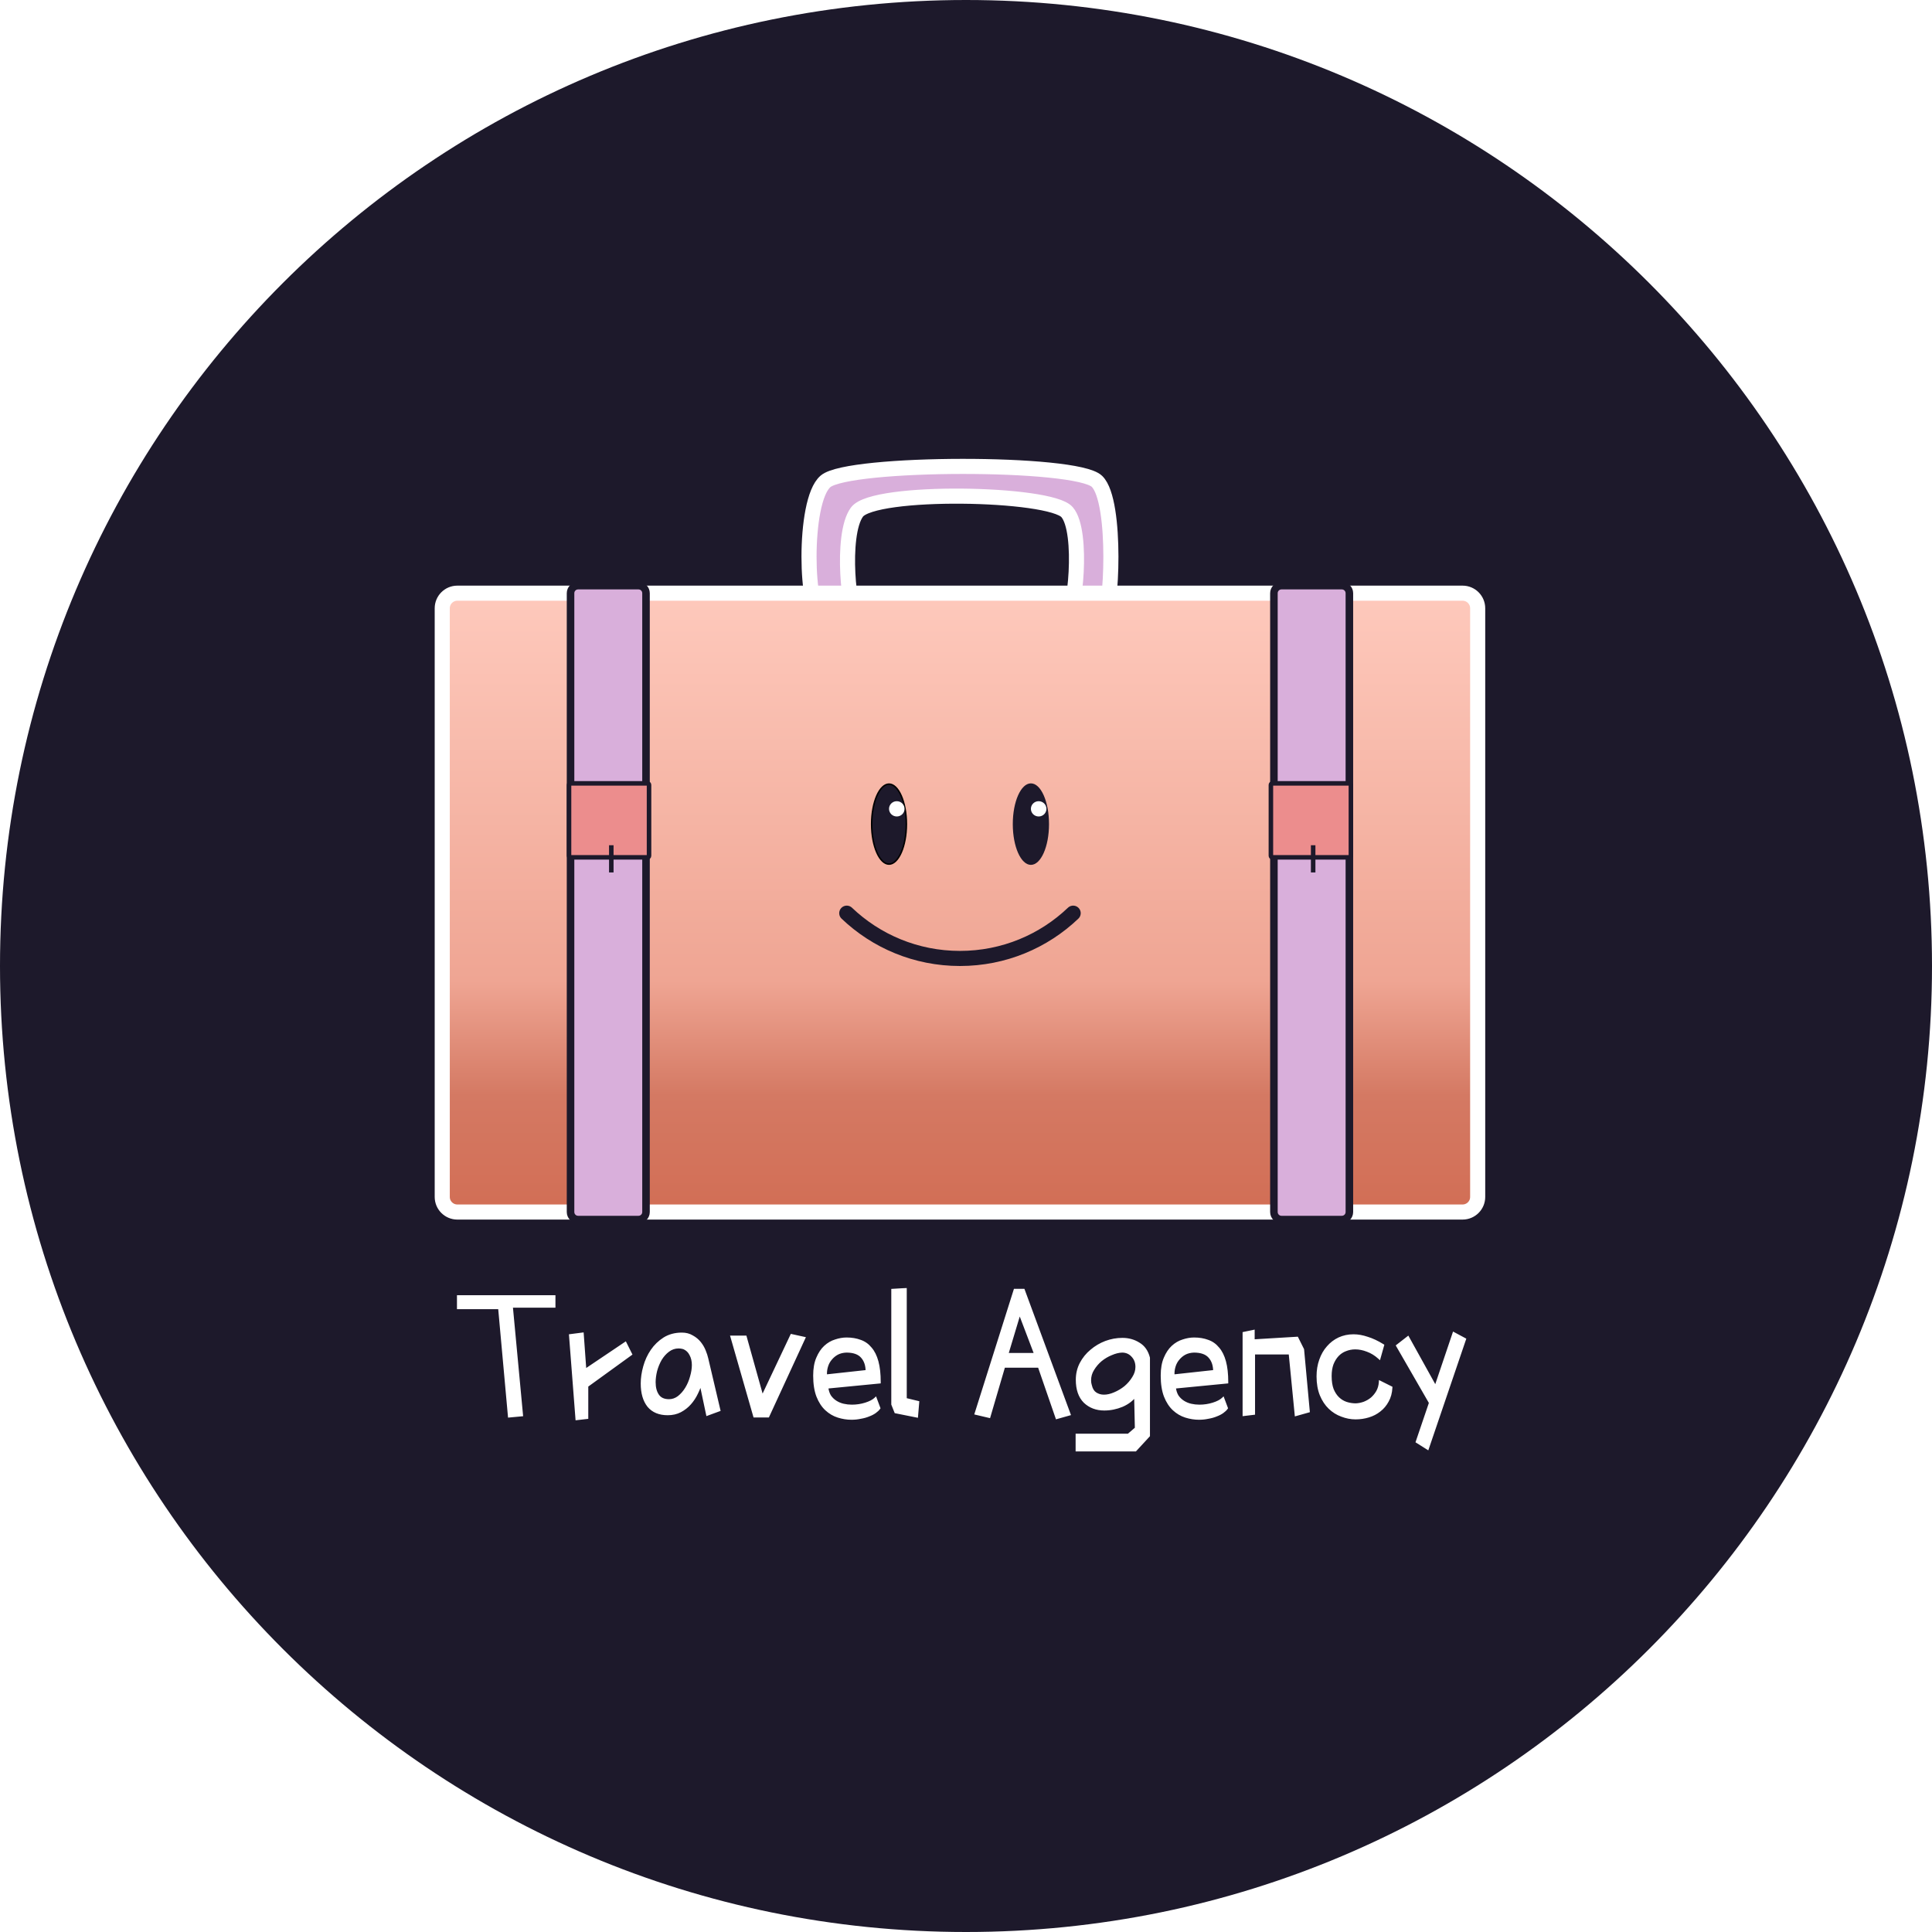 <svg width="1280" height="1280" viewBox="0 0 1280 1280" fill="none" xmlns="http://www.w3.org/2000/svg">
<path d="M1280 640C1280 993.462 993.462 1280 640 1280C286.538 1280 0 993.462 0 640C0 286.538 286.538 0 640 0C993.462 0 1280 286.538 1280 640Z" fill="#1D192B"/>
<g filter="url(#filter0_d_2441_237)">
<mask id="path-2-outside-1_2441_237" maskUnits="userSpaceOnUse" x="306" y="849" width="670" height="109" fill="black">
<rect fill="white" x="306" y="849" width="670" height="109"/>
<path d="M335 862.375H307.75V855.125H371V861.375H342.75L349.5 933.375L341.5 934.125L335 862.375ZM386.25 935.875L382 880.875L389.75 879.875L391.5 904.125L418.25 886.125L421.75 893.125L392.75 914.125V935.125L386.25 935.875ZM472.25 896.125L480.25 930.125L472.75 932.875L468.25 911.625C467.667 913.958 466.75 916.375 465.5 918.875C464.333 921.375 462.833 923.667 461 925.75C459.25 927.75 457.125 929.417 454.625 930.75C452.208 932 449.458 932.625 446.375 932.625C440.875 932.625 436.667 930.875 433.75 927.375C430.917 923.792 429.5 918.875 429.5 912.625C429.5 909.042 430.042 905.333 431.125 901.5C432.208 897.583 433.833 894.042 436 890.875C438.167 887.708 440.875 885.083 444.125 883C447.458 880.917 451.333 879.875 455.75 879.875C458.333 879.875 460.583 880.458 462.5 881.625C464.5 882.708 466.167 884.083 467.5 885.75C468.833 887.417 469.875 889.208 470.625 891.125C471.375 892.958 471.917 894.625 472.25 896.125ZM457 888.875C456.417 888.708 455.833 888.583 455.25 888.5C454.75 888.417 454.208 888.375 453.625 888.375C451.042 888.375 448.708 889.167 446.625 890.75C444.625 892.25 442.917 894.167 441.5 896.5C440.167 898.833 439.125 901.375 438.375 904.125C437.708 906.875 437.375 909.417 437.375 911.75C437.375 915.417 438.167 918.375 439.75 920.625C441.333 922.875 443.833 924 447.25 924C449.583 924 451.75 923.25 453.75 921.75C455.75 920.167 457.458 918.208 458.875 915.875C460.292 913.542 461.375 911 462.125 908.25C462.958 905.417 463.375 902.792 463.375 900.375C463.375 897.708 462.833 895.375 461.75 893.375C460.75 891.292 459.167 889.792 457 888.875ZM504 934.125L489 881.875H497.75L509 922.125L528.5 880.875L536.5 882.625L512.75 934.125H504ZM543.75 907.375C543.75 902.792 544.417 898.958 545.75 895.875C547.083 892.708 548.75 890.208 550.75 888.375C552.833 886.458 555.125 885.125 557.625 884.375C560.125 883.542 562.542 883.125 564.875 883.125C568.208 883.125 571.208 883.625 573.875 884.625C576.542 885.542 578.792 887.125 580.625 889.375C582.542 891.542 584 894.458 585 898.125C586 901.792 586.5 906.292 586.5 911.625L551.75 915C552 917.333 552.625 919.333 553.625 921C554.708 922.583 556.042 923.875 557.625 924.875C559.208 925.875 560.917 926.583 562.75 927C564.583 927.417 566.458 927.625 568.375 927.625C571.542 927.625 574.583 927.167 577.5 926.25C580.417 925.333 582.583 924.208 584 922.875L586.25 928.875C585.667 929.708 584.792 930.542 583.625 931.375C582.458 932.208 581.083 932.917 579.5 933.5C577.917 934.167 576.125 934.667 574.125 935C572.208 935.417 570.208 935.625 568.125 935.625C565.208 935.625 562.292 935.167 559.375 934.25C556.458 933.333 553.833 931.792 551.5 929.625C549.167 927.458 547.292 924.583 545.875 921C544.458 917.333 543.75 912.792 543.75 907.375ZM551 907.625L578.5 904.625C578.5 900.542 577.417 897.292 575.25 894.875C573.083 892.375 569.583 891.125 564.75 891.125C562.417 891.208 560.375 891.708 558.625 892.625C556.958 893.542 555.542 894.708 554.375 896.125C553.208 897.458 552.333 899 551.75 900.75C551.167 902.5 550.875 904.292 550.875 906.125C550.875 906.792 550.917 907.292 551 907.625ZM595.5 926.375V850.875L603.75 850.375V923.125L612 925.125L611.25 934.125L597.5 931.375L595.5 926.375ZM671 893.375H690.25L679.5 865.125L671 893.375ZM659.25 934.375L650.75 932.375L676.5 850.875H682L712.25 932.875L704.25 935.125L692.5 901.125H669L659.25 934.375ZM726.375 913.875C726.958 916.458 728.083 918.292 729.75 919.375C731.417 920.458 733.292 921 735.375 921C737.625 921 740 920.458 742.5 919.375C745.083 918.292 747.458 916.875 749.625 915.125C751.792 913.292 753.583 911.208 755 908.875C756.5 906.542 757.25 904.125 757.25 901.625C757.25 898.625 756.292 896.125 754.375 894.125C752.542 892.125 750.208 891.125 747.375 891.125C745.125 891.208 742.75 891.792 740.25 892.875C737.75 893.875 735.417 895.25 733.25 897C731.167 898.75 729.417 900.792 728 903.125C726.583 905.375 725.875 907.833 725.875 910.5C725.875 911.75 726.042 912.875 726.375 913.875ZM756.125 956.625H717.625V946.875H751.625L756.875 942.375L756.375 920.125C754.208 923.125 751.208 925.458 747.375 927.125C743.542 928.708 739.625 929.5 735.625 929.5C730.458 929.5 726.167 927.875 722.75 924.625C719.417 921.292 717.75 916.458 717.75 910.125C717.75 906.292 718.583 902.75 720.25 899.5C722 896.167 724.292 893.333 727.125 891C729.958 888.583 733.125 886.708 736.625 885.375C740.208 884.042 743.875 883.375 747.625 883.375C751.625 883.375 755.208 884.375 758.375 886.375C761.625 888.292 763.792 891.375 764.875 895.625V947.125L756.125 956.625ZM774 907.375C774 902.792 774.667 898.958 776 895.875C777.333 892.708 779 890.208 781 888.375C783.083 886.458 785.375 885.125 787.875 884.375C790.375 883.542 792.792 883.125 795.125 883.125C798.458 883.125 801.458 883.625 804.125 884.625C806.792 885.542 809.042 887.125 810.875 889.375C812.792 891.542 814.25 894.458 815.25 898.125C816.25 901.792 816.75 906.292 816.75 911.625L782 915C782.25 917.333 782.875 919.333 783.875 921C784.958 922.583 786.292 923.875 787.875 924.875C789.458 925.875 791.167 926.583 793 927C794.833 927.417 796.708 927.625 798.625 927.625C801.792 927.625 804.833 927.167 807.75 926.25C810.667 925.333 812.833 924.208 814.25 922.875L816.5 928.875C815.917 929.708 815.042 930.542 813.875 931.375C812.708 932.208 811.333 932.917 809.75 933.5C808.167 934.167 806.375 934.667 804.375 935C802.458 935.417 800.458 935.625 798.375 935.625C795.458 935.625 792.542 935.167 789.625 934.25C786.708 933.333 784.083 931.792 781.75 929.625C779.417 927.458 777.542 924.583 776.125 921C774.708 917.333 774 912.792 774 907.375ZM781.25 907.625L808.75 904.625C808.75 900.542 807.667 897.292 805.5 894.875C803.333 892.375 799.833 891.125 795 891.125C792.667 891.208 790.625 891.708 788.875 892.625C787.208 893.542 785.792 894.708 784.625 896.125C783.458 897.458 782.583 899 782 900.75C781.417 902.5 781.125 904.292 781.125 906.125C781.125 906.792 781.167 907.292 781.25 907.625ZM858.75 892.375H834.5V932.375L828.25 933.125V879.375L834.25 878.125V884.375L863.25 882.625L867 890.125L870.75 930.875L862.75 933.125L858.75 892.375ZM920 887.375L917.75 895.375C915.333 893.208 912.75 891.625 910 890.625C907.25 889.542 904.542 889 901.875 889C899.625 889 897.458 889.417 895.375 890.25C893.375 891 891.625 892.167 890.125 893.75C888.625 895.333 887.417 897.292 886.5 899.625C885.667 901.958 885.25 904.625 885.25 907.625C885.25 911.208 885.708 914.208 886.625 916.625C887.625 919.042 888.917 921 890.5 922.5C892.083 924 893.875 925.083 895.875 925.75C897.958 926.417 900.083 926.75 902.25 926.75C904.167 926.667 906.042 926.292 907.875 925.625C909.792 924.875 911.5 923.875 913 922.625C914.5 921.292 915.75 919.75 916.75 918C917.75 916.167 918.333 914.125 918.5 911.875L925.5 915.375C925.333 918.708 924.542 921.625 923.125 924.125C921.792 926.625 920.042 928.708 917.875 930.375C915.792 932.042 913.375 933.292 910.625 934.125C907.875 934.958 905.042 935.375 902.125 935.375C899.042 935.375 896 934.792 893 933.625C890 932.542 887.333 930.875 885 928.625C882.667 926.375 880.792 923.542 879.375 920.125C877.958 916.625 877.25 912.542 877.25 907.875C877.25 903.958 877.833 900.375 879 897.125C880.167 893.792 881.792 890.958 883.875 888.625C885.958 886.208 888.417 884.333 891.25 883C894.167 881.667 897.333 881 900.75 881C903.667 881 906.708 881.542 909.875 882.625C913.125 883.625 916.5 885.208 920 887.375ZM951.75 925.375L930 887.625L936.75 882.375L955.125 915.5L967.25 879.625L974.25 883.375L949.75 955.375L943 951.125L951.75 925.375Z"/>
</mask>
<path d="M335 862.375H307.75V855.125H371V861.375H342.75L349.5 933.375L341.5 934.125L335 862.375ZM386.25 935.875L382 880.875L389.75 879.875L391.5 904.125L418.25 886.125L421.75 893.125L392.75 914.125V935.125L386.25 935.875ZM472.25 896.125L480.25 930.125L472.75 932.875L468.25 911.625C467.667 913.958 466.75 916.375 465.5 918.875C464.333 921.375 462.833 923.667 461 925.75C459.25 927.75 457.125 929.417 454.625 930.75C452.208 932 449.458 932.625 446.375 932.625C440.875 932.625 436.667 930.875 433.75 927.375C430.917 923.792 429.5 918.875 429.5 912.625C429.5 909.042 430.042 905.333 431.125 901.5C432.208 897.583 433.833 894.042 436 890.875C438.167 887.708 440.875 885.083 444.125 883C447.458 880.917 451.333 879.875 455.75 879.875C458.333 879.875 460.583 880.458 462.5 881.625C464.5 882.708 466.167 884.083 467.5 885.75C468.833 887.417 469.875 889.208 470.625 891.125C471.375 892.958 471.917 894.625 472.25 896.125ZM457 888.875C456.417 888.708 455.833 888.583 455.25 888.5C454.75 888.417 454.208 888.375 453.625 888.375C451.042 888.375 448.708 889.167 446.625 890.75C444.625 892.25 442.917 894.167 441.5 896.5C440.167 898.833 439.125 901.375 438.375 904.125C437.708 906.875 437.375 909.417 437.375 911.75C437.375 915.417 438.167 918.375 439.75 920.625C441.333 922.875 443.833 924 447.25 924C449.583 924 451.75 923.25 453.75 921.75C455.75 920.167 457.458 918.208 458.875 915.875C460.292 913.542 461.375 911 462.125 908.25C462.958 905.417 463.375 902.792 463.375 900.375C463.375 897.708 462.833 895.375 461.75 893.375C460.75 891.292 459.167 889.792 457 888.875ZM504 934.125L489 881.875H497.75L509 922.125L528.5 880.875L536.5 882.625L512.75 934.125H504ZM543.75 907.375C543.75 902.792 544.417 898.958 545.75 895.875C547.083 892.708 548.75 890.208 550.75 888.375C552.833 886.458 555.125 885.125 557.625 884.375C560.125 883.542 562.542 883.125 564.875 883.125C568.208 883.125 571.208 883.625 573.875 884.625C576.542 885.542 578.792 887.125 580.625 889.375C582.542 891.542 584 894.458 585 898.125C586 901.792 586.5 906.292 586.5 911.625L551.75 915C552 917.333 552.625 919.333 553.625 921C554.708 922.583 556.042 923.875 557.625 924.875C559.208 925.875 560.917 926.583 562.75 927C564.583 927.417 566.458 927.625 568.375 927.625C571.542 927.625 574.583 927.167 577.5 926.25C580.417 925.333 582.583 924.208 584 922.875L586.25 928.875C585.667 929.708 584.792 930.542 583.625 931.375C582.458 932.208 581.083 932.917 579.5 933.5C577.917 934.167 576.125 934.667 574.125 935C572.208 935.417 570.208 935.625 568.125 935.625C565.208 935.625 562.292 935.167 559.375 934.25C556.458 933.333 553.833 931.792 551.5 929.625C549.167 927.458 547.292 924.583 545.875 921C544.458 917.333 543.75 912.792 543.75 907.375ZM551 907.625L578.5 904.625C578.5 900.542 577.417 897.292 575.25 894.875C573.083 892.375 569.583 891.125 564.75 891.125C562.417 891.208 560.375 891.708 558.625 892.625C556.958 893.542 555.542 894.708 554.375 896.125C553.208 897.458 552.333 899 551.75 900.75C551.167 902.5 550.875 904.292 550.875 906.125C550.875 906.792 550.917 907.292 551 907.625ZM595.5 926.375V850.875L603.75 850.375V923.125L612 925.125L611.25 934.125L597.5 931.375L595.5 926.375ZM671 893.375H690.25L679.5 865.125L671 893.375ZM659.25 934.375L650.75 932.375L676.5 850.875H682L712.25 932.875L704.25 935.125L692.5 901.125H669L659.25 934.375ZM726.375 913.875C726.958 916.458 728.083 918.292 729.75 919.375C731.417 920.458 733.292 921 735.375 921C737.625 921 740 920.458 742.5 919.375C745.083 918.292 747.458 916.875 749.625 915.125C751.792 913.292 753.583 911.208 755 908.875C756.5 906.542 757.25 904.125 757.25 901.625C757.25 898.625 756.292 896.125 754.375 894.125C752.542 892.125 750.208 891.125 747.375 891.125C745.125 891.208 742.75 891.792 740.25 892.875C737.75 893.875 735.417 895.25 733.25 897C731.167 898.75 729.417 900.792 728 903.125C726.583 905.375 725.875 907.833 725.875 910.5C725.875 911.75 726.042 912.875 726.375 913.875ZM756.125 956.625H717.625V946.875H751.625L756.875 942.375L756.375 920.125C754.208 923.125 751.208 925.458 747.375 927.125C743.542 928.708 739.625 929.5 735.625 929.5C730.458 929.5 726.167 927.875 722.75 924.625C719.417 921.292 717.75 916.458 717.75 910.125C717.75 906.292 718.583 902.75 720.25 899.5C722 896.167 724.292 893.333 727.125 891C729.958 888.583 733.125 886.708 736.625 885.375C740.208 884.042 743.875 883.375 747.625 883.375C751.625 883.375 755.208 884.375 758.375 886.375C761.625 888.292 763.792 891.375 764.875 895.625V947.125L756.125 956.625ZM774 907.375C774 902.792 774.667 898.958 776 895.875C777.333 892.708 779 890.208 781 888.375C783.083 886.458 785.375 885.125 787.875 884.375C790.375 883.542 792.792 883.125 795.125 883.125C798.458 883.125 801.458 883.625 804.125 884.625C806.792 885.542 809.042 887.125 810.875 889.375C812.792 891.542 814.25 894.458 815.25 898.125C816.25 901.792 816.75 906.292 816.75 911.625L782 915C782.25 917.333 782.875 919.333 783.875 921C784.958 922.583 786.292 923.875 787.875 924.875C789.458 925.875 791.167 926.583 793 927C794.833 927.417 796.708 927.625 798.625 927.625C801.792 927.625 804.833 927.167 807.75 926.25C810.667 925.333 812.833 924.208 814.25 922.875L816.5 928.875C815.917 929.708 815.042 930.542 813.875 931.375C812.708 932.208 811.333 932.917 809.75 933.5C808.167 934.167 806.375 934.667 804.375 935C802.458 935.417 800.458 935.625 798.375 935.625C795.458 935.625 792.542 935.167 789.625 934.25C786.708 933.333 784.083 931.792 781.75 929.625C779.417 927.458 777.542 924.583 776.125 921C774.708 917.333 774 912.792 774 907.375ZM781.25 907.625L808.75 904.625C808.75 900.542 807.667 897.292 805.5 894.875C803.333 892.375 799.833 891.125 795 891.125C792.667 891.208 790.625 891.708 788.875 892.625C787.208 893.542 785.792 894.708 784.625 896.125C783.458 897.458 782.583 899 782 900.75C781.417 902.5 781.125 904.292 781.125 906.125C781.125 906.792 781.167 907.292 781.25 907.625ZM858.75 892.375H834.5V932.375L828.25 933.125V879.375L834.25 878.125V884.375L863.25 882.625L867 890.125L870.75 930.875L862.75 933.125L858.75 892.375ZM920 887.375L917.75 895.375C915.333 893.208 912.75 891.625 910 890.625C907.25 889.542 904.542 889 901.875 889C899.625 889 897.458 889.417 895.375 890.25C893.375 891 891.625 892.167 890.125 893.75C888.625 895.333 887.417 897.292 886.5 899.625C885.667 901.958 885.25 904.625 885.25 907.625C885.25 911.208 885.708 914.208 886.625 916.625C887.625 919.042 888.917 921 890.5 922.5C892.083 924 893.875 925.083 895.875 925.75C897.958 926.417 900.083 926.75 902.25 926.75C904.167 926.667 906.042 926.292 907.875 925.625C909.792 924.875 911.5 923.875 913 922.625C914.5 921.292 915.75 919.75 916.75 918C917.75 916.167 918.333 914.125 918.5 911.875L925.5 915.375C925.333 918.708 924.542 921.625 923.125 924.125C921.792 926.625 920.042 928.708 917.875 930.375C915.792 932.042 913.375 933.292 910.625 934.125C907.875 934.958 905.042 935.375 902.125 935.375C899.042 935.375 896 934.792 893 933.625C890 932.542 887.333 930.875 885 928.625C882.667 926.375 880.792 923.542 879.375 920.125C877.958 916.625 877.25 912.542 877.25 907.875C877.25 903.958 877.833 900.375 879 897.125C880.167 893.792 881.792 890.958 883.875 888.625C885.958 886.208 888.417 884.333 891.25 883C894.167 881.667 897.333 881 900.75 881C903.667 881 906.708 881.542 909.875 882.625C913.125 883.625 916.5 885.208 920 887.375ZM951.75 925.375L930 887.625L936.75 882.375L955.125 915.5L967.25 879.625L974.25 883.375L949.75 955.375L943 951.125L951.75 925.375Z" fill="white"/>
<path d="M335 862.375L335.996 862.285L335.914 861.375H335V862.375ZM307.75 862.375H306.75V863.375H307.75V862.375ZM307.75 855.125V854.125H306.75V855.125H307.75ZM371 855.125H372V854.125H371V855.125ZM371 861.375V862.375H372V861.375H371ZM342.75 861.375V860.375H341.652L341.754 861.468L342.75 861.375ZM349.5 933.375L349.593 934.371L350.589 934.277L350.496 933.282L349.5 933.375ZM341.5 934.125L340.504 934.215L340.595 935.214L341.593 935.121L341.5 934.125ZM335 861.375H307.75V863.375H335V861.375ZM308.75 862.375V855.125H306.75V862.375H308.75ZM307.75 856.125H371V854.125H307.75V856.125ZM370 855.125V861.375H372V855.125H370ZM371 860.375H342.75V862.375H371V860.375ZM341.754 861.468L348.504 933.468L350.496 933.282L343.746 861.282L341.754 861.468ZM349.407 932.379L341.407 933.129L341.593 935.121L349.593 934.371L349.407 932.379ZM342.496 934.035L335.996 862.285L334.004 862.465L340.504 934.215L342.496 934.035ZM386.25 935.875L385.253 935.952L385.333 936.987L386.365 936.868L386.25 935.875ZM382 880.875L381.872 879.883L380.93 880.005L381.003 880.952L382 880.875ZM389.75 879.875L390.747 879.803L390.671 878.748L389.622 878.883L389.75 879.875ZM391.5 904.125L390.503 904.197L390.627 905.918L392.058 904.955L391.5 904.125ZM418.25 886.125L419.144 885.678L418.636 884.66L417.692 885.295L418.25 886.125ZM421.75 893.125L422.337 893.935L423.024 893.437L422.644 892.678L421.75 893.125ZM392.75 914.125L392.163 913.315L391.75 913.614V914.125H392.75ZM392.75 935.125L392.865 936.118L393.75 936.016V935.125H392.75ZM387.247 935.798L382.997 880.798L381.003 880.952L385.253 935.952L387.247 935.798ZM382.128 881.867L389.878 880.867L389.622 878.883L381.872 879.883L382.128 881.867ZM388.753 879.947L390.503 904.197L392.497 904.053L390.747 879.803L388.753 879.947ZM392.058 904.955L418.808 886.955L417.692 885.295L390.942 903.295L392.058 904.955ZM417.356 886.572L420.856 893.572L422.644 892.678L419.144 885.678L417.356 886.572ZM421.163 892.315L392.163 913.315L393.337 914.935L422.337 893.935L421.163 892.315ZM391.75 914.125V935.125H393.75V914.125H391.75ZM392.635 934.132L386.135 934.882L386.365 936.868L392.865 936.118L392.635 934.132ZM472.25 896.125L471.274 896.342L471.277 896.354L472.25 896.125ZM480.25 930.125L480.594 931.064L481.426 930.759L481.223 929.896L480.25 930.125ZM472.75 932.875L471.772 933.082L472.011 934.211L473.094 933.814L472.75 932.875ZM468.25 911.625L469.228 911.418L467.28 911.382L468.25 911.625ZM465.5 918.875L464.606 918.428L464.6 918.44L464.594 918.452L465.5 918.875ZM461 925.75L460.249 925.089L460.247 925.091L461 925.75ZM454.625 930.75L455.084 931.638L455.096 931.632L454.625 930.75ZM433.75 927.375L432.966 927.995L432.974 928.005L432.982 928.015L433.75 927.375ZM431.125 901.5L432.087 901.772L432.089 901.767L431.125 901.5ZM444.125 883L443.595 882.152L443.585 882.158L444.125 883ZM462.5 881.625L461.98 882.479L462.002 882.492L462.024 882.504L462.5 881.625ZM470.625 891.125L469.694 891.489L469.697 891.497L469.699 891.504L470.625 891.125ZM457 888.875L457.39 887.954L457.333 887.93L457.275 887.913L457 888.875ZM455.25 888.5L455.086 889.486L455.097 889.488L455.109 889.49L455.25 888.5ZM446.625 890.75L447.225 891.55L447.23 891.546L446.625 890.75ZM441.5 896.5L440.645 895.981L440.638 895.992L440.632 896.004L441.5 896.5ZM438.375 904.125L437.41 903.862L437.406 903.876L437.403 903.889L438.375 904.125ZM453.75 921.75L454.35 922.55L454.36 922.542L454.371 922.534L453.75 921.75ZM458.875 915.875L458.02 915.356L458.875 915.875ZM462.125 908.25L461.166 907.968L461.163 907.977L461.16 907.987L462.125 908.25ZM461.75 893.375L460.848 893.808L460.859 893.83L460.871 893.851L461.75 893.375ZM471.277 896.354L479.277 930.354L481.223 929.896L473.223 895.896L471.277 896.354ZM479.906 929.186L472.406 931.936L473.094 933.814L480.594 931.064L479.906 929.186ZM473.728 932.668L469.228 911.418L467.272 911.832L471.772 933.082L473.728 932.668ZM467.28 911.382C466.717 913.635 465.828 915.983 464.606 918.428L466.394 919.322C467.672 916.767 468.617 914.282 469.22 911.868L467.28 911.382ZM464.594 918.452C463.468 920.865 462.02 923.077 460.249 925.089L461.751 926.411C463.647 924.256 465.199 921.885 466.406 919.298L464.594 918.452ZM460.247 925.091C458.582 926.995 456.555 928.587 454.154 929.868L455.096 931.632C457.695 930.246 459.918 928.505 461.753 926.409L460.247 925.091ZM454.166 929.862C451.909 931.029 449.32 931.625 446.375 931.625V933.625C449.597 933.625 452.508 932.971 455.084 931.638L454.166 929.862ZM446.375 931.625C441.104 931.625 437.205 929.959 434.518 926.735L432.982 928.015C436.128 931.791 440.646 933.625 446.375 933.625V931.625ZM434.534 926.755C431.884 923.403 430.5 918.732 430.5 912.625H428.5C428.5 919.018 429.949 924.18 432.966 927.995L434.534 926.755ZM430.5 912.625C430.5 909.143 431.026 905.527 432.087 901.772L430.163 901.228C429.057 905.14 428.5 908.94 428.5 912.625H430.5ZM432.089 901.767C433.144 897.95 434.725 894.51 436.825 891.44L435.175 890.31C432.942 893.573 431.272 897.217 430.161 901.233L432.089 901.767ZM436.825 891.44C438.916 888.384 441.527 885.853 444.665 883.842L443.585 882.158C440.223 884.313 437.418 887.032 435.175 890.31L436.825 891.44ZM444.655 883.848C447.81 881.876 451.497 880.875 455.75 880.875V878.875C451.17 878.875 447.106 879.957 443.595 882.152L444.655 883.848ZM455.75 880.875C458.178 880.875 460.243 881.422 461.98 882.479L463.02 880.771C460.924 879.495 458.488 878.875 455.75 878.875V880.875ZM462.024 882.504C463.914 883.528 465.475 884.819 466.719 886.375L468.281 885.125C466.859 883.348 465.086 881.888 462.976 880.746L462.024 882.504ZM466.719 886.375C467.992 887.966 468.982 889.67 469.694 891.489L471.556 890.761C470.768 888.747 469.675 886.868 468.281 885.125L466.719 886.375ZM469.699 891.504C470.434 893.299 470.956 894.91 471.274 896.342L473.226 895.908C472.878 894.34 472.316 892.618 471.551 890.746L469.699 891.504ZM457.275 887.913C456.649 887.735 456.021 887.6 455.391 887.51L455.109 889.49C455.646 889.567 456.184 889.682 456.725 889.837L457.275 887.913ZM455.414 887.514C454.853 887.42 454.255 887.375 453.625 887.375V889.375C454.161 889.375 454.647 889.413 455.086 889.486L455.414 887.514ZM453.625 887.375C450.82 887.375 448.275 888.24 446.02 889.954L447.23 891.546C449.142 890.093 451.263 889.375 453.625 889.375V887.375ZM446.025 889.95C443.914 891.533 442.122 893.549 440.645 895.981L442.355 897.019C443.711 894.785 445.336 892.967 447.225 891.55L446.025 889.95ZM440.632 896.004C439.254 898.415 438.181 901.035 437.41 903.862L439.34 904.388C440.069 901.715 441.079 899.252 442.368 896.996L440.632 896.004ZM437.403 903.889C436.722 906.701 436.375 909.323 436.375 911.75H438.375C438.375 909.511 438.695 907.049 439.347 904.361L437.403 903.889ZM436.375 911.75C436.375 915.555 437.197 918.734 438.932 921.2L440.568 920.05C439.137 918.016 438.375 915.278 438.375 911.75H436.375ZM438.932 921.2C440.749 923.782 443.596 925 447.25 925V923C444.07 923 441.918 921.968 440.568 920.05L438.932 921.2ZM447.25 925C449.816 925 452.19 924.17 454.35 922.55L453.15 920.95C451.31 922.33 449.351 923 447.25 923V925ZM454.371 922.534C456.47 920.872 458.256 918.822 459.73 916.394L458.02 915.356C456.661 917.595 455.03 919.461 453.129 920.966L454.371 922.534ZM459.73 916.394C461.197 913.977 462.316 911.349 463.09 908.513L461.16 907.987C460.434 910.651 459.386 913.106 458.02 915.356L459.73 916.394ZM463.084 908.532C463.939 905.627 464.375 902.906 464.375 900.375H462.375C462.375 902.678 461.978 905.207 461.166 907.968L463.084 908.532ZM464.375 900.375C464.375 897.571 463.804 895.068 462.629 892.899L460.871 893.851C461.862 895.682 462.375 897.846 462.375 900.375H464.375ZM462.652 892.942C461.544 890.635 459.776 888.964 457.39 887.954L456.61 889.796C458.557 890.62 459.956 891.948 460.848 893.808L462.652 892.942ZM504 934.125L503.039 934.401L503.247 935.125H504V934.125ZM489 881.875V880.875H487.673L488.039 882.151L489 881.875ZM497.75 881.875L498.713 881.606L498.509 880.875H497.75V881.875ZM509 922.125L508.037 922.394L508.758 924.976L509.904 922.552L509 922.125ZM528.5 880.875L528.714 879.898L527.936 879.728L527.596 880.448L528.5 880.875ZM536.5 882.625L537.408 883.044L537.929 881.914L536.714 881.648L536.5 882.625ZM512.75 934.125V935.125H513.39L513.658 934.544L512.75 934.125ZM504.961 933.849L489.961 881.599L488.039 882.151L503.039 934.401L504.961 933.849ZM489 882.875H497.75V880.875H489V882.875ZM496.787 882.144L508.037 922.394L509.963 921.856L498.713 881.606L496.787 882.144ZM509.904 922.552L529.404 881.302L527.596 880.448L508.096 921.698L509.904 922.552ZM528.286 881.852L536.286 883.602L536.714 881.648L528.714 879.898L528.286 881.852ZM535.592 882.206L511.842 933.706L513.658 934.544L537.408 883.044L535.592 882.206ZM512.75 933.125H504V935.125H512.75V933.125ZM545.75 895.875L546.668 896.272L546.672 896.263L545.75 895.875ZM550.75 888.375L551.426 889.112L551.427 889.111L550.75 888.375ZM557.625 884.375L557.912 885.333L557.927 885.328L557.941 885.324L557.625 884.375ZM573.875 884.625L573.524 885.561L573.537 885.566L573.55 885.571L573.875 884.625ZM580.625 889.375L579.85 890.007L579.863 890.022L579.876 890.038L580.625 889.375ZM586.5 911.625L586.597 912.62L587.5 912.533V911.625H586.5ZM551.75 915L551.653 914.005L550.648 914.102L550.756 915.107L551.75 915ZM553.625 921L552.768 921.514L552.783 921.54L552.8 921.565L553.625 921ZM584 922.875L584.936 922.524L584.409 921.117L583.315 922.147L584 922.875ZM586.25 928.875L587.069 929.448L587.371 929.017L587.186 928.524L586.25 928.875ZM579.5 933.5L579.154 932.562L579.133 932.57L579.112 932.578L579.5 933.5ZM574.125 935L573.961 934.014L573.936 934.018L573.913 934.023L574.125 935ZM559.375 934.25L559.075 935.204L559.375 934.25ZM545.875 921L544.942 921.36L544.945 921.368L545.875 921ZM551 907.625L550.03 907.868L550.241 908.714L551.108 908.619L551 907.625ZM578.5 904.625L578.608 905.619L579.5 905.522V904.625H578.5ZM575.25 894.875L574.494 895.53L574.5 895.536L574.505 895.543L575.25 894.875ZM564.75 891.125V890.125H564.732L564.714 890.126L564.75 891.125ZM558.625 892.625L558.161 891.739L558.152 891.744L558.143 891.749L558.625 892.625ZM554.375 896.125L555.128 896.784L555.137 896.772L555.147 896.761L554.375 896.125ZM544.75 907.375C544.75 902.881 545.405 899.193 546.668 896.272L544.832 895.478C543.429 898.724 542.75 902.702 542.75 907.375H544.75ZM546.672 896.263C547.963 893.195 549.556 890.826 551.426 889.112L550.074 887.638C547.944 889.591 546.203 892.222 544.828 895.487L546.672 896.263ZM551.427 889.111C553.409 887.288 555.569 886.036 557.912 885.333L557.338 883.417C554.681 884.214 552.258 885.629 550.073 887.639L551.427 889.111ZM557.941 885.324C560.352 884.52 562.662 884.125 564.875 884.125V882.125C562.421 882.125 559.898 882.563 557.309 883.426L557.941 885.324ZM564.875 884.125C568.108 884.125 570.987 884.61 573.524 885.561L574.226 883.689C571.43 882.64 568.308 882.125 564.875 882.125V884.125ZM573.55 885.571C576.035 886.425 578.131 887.897 579.85 890.007L581.4 888.743C579.453 886.353 577.048 884.658 574.2 883.679L573.55 885.571ZM579.876 890.038C581.664 892.059 583.063 894.825 584.035 898.388L585.965 897.862C584.937 894.092 583.419 891.024 581.374 888.712L579.876 890.038ZM584.035 898.388C585.005 901.942 585.5 906.348 585.5 911.625H587.5C587.5 906.236 586.995 901.641 585.965 897.862L584.035 898.388ZM586.403 910.63L551.653 914.005L551.847 915.995L586.597 912.62L586.403 910.63ZM550.756 915.107C551.018 917.555 551.679 919.7 552.768 921.514L554.482 920.486C553.571 918.966 552.982 917.112 552.744 914.893L550.756 915.107ZM552.8 921.565C553.958 923.258 555.39 924.646 557.091 925.72L558.159 924.03C556.694 923.104 555.459 921.909 554.45 920.435L552.8 921.565ZM557.091 925.72C558.771 926.781 560.585 927.533 562.528 927.975L562.972 926.025C561.249 925.633 559.646 924.969 558.159 924.03L557.091 925.72ZM562.528 927.975C564.436 928.409 566.385 928.625 568.375 928.625V926.625C566.531 926.625 564.731 926.425 562.972 926.025L562.528 927.975ZM568.375 928.625C571.64 928.625 574.783 928.152 577.8 927.204L577.2 925.296C574.384 926.181 571.444 926.625 568.375 926.625V928.625ZM577.8 927.204C580.787 926.265 583.114 925.082 584.685 923.603L583.315 922.147C582.053 923.334 580.047 924.401 577.2 925.296L577.8 927.204ZM583.064 923.226L585.314 929.226L587.186 928.524L584.936 922.524L583.064 923.226ZM585.431 928.302C584.933 929.012 584.153 929.769 583.044 930.561L584.206 932.189C585.43 931.314 586.4 930.404 587.069 929.448L585.431 928.302ZM583.044 930.561C581.961 931.335 580.668 932.004 579.154 932.562L579.846 934.438C581.498 933.829 582.956 933.082 584.206 932.189L583.044 930.561ZM579.112 932.578C577.612 933.21 575.897 933.691 573.961 934.014L574.289 935.986C576.353 935.642 578.221 935.123 579.888 934.422L579.112 932.578ZM573.913 934.023C572.07 934.423 570.141 934.625 568.125 934.625V936.625C570.275 936.625 572.347 936.41 574.337 935.977L573.913 934.023ZM568.125 934.625C565.315 934.625 562.499 934.184 559.675 933.296L559.075 935.204C562.084 936.15 565.102 936.625 568.125 936.625V934.625ZM559.675 933.296C556.906 932.426 554.41 930.962 552.18 928.892L550.82 930.358C553.257 932.621 556.011 934.241 559.075 935.204L559.675 933.296ZM552.18 928.892C549.977 926.846 548.178 924.106 546.805 920.632L544.945 921.368C546.405 925.061 548.356 928.07 550.82 930.358L552.18 928.892ZM546.808 920.64C545.449 917.122 544.75 912.712 544.75 907.375H542.75C542.75 912.872 543.468 917.544 544.942 921.36L546.808 920.64ZM551.108 908.619L578.608 905.619L578.392 903.631L550.892 906.631L551.108 908.619ZM579.5 904.625C579.5 900.361 578.365 896.851 575.995 894.207L574.505 895.543C576.468 897.732 577.5 900.722 577.5 904.625H579.5ZM576.006 894.22C573.575 891.415 569.737 890.125 564.75 890.125V892.125C569.43 892.125 572.592 893.335 574.494 895.53L576.006 894.22ZM564.714 890.126C562.258 890.213 560.065 890.742 558.161 891.739L559.089 893.511C560.685 892.675 562.575 892.203 564.786 892.124L564.714 890.126ZM558.143 891.749C556.369 892.724 554.853 893.971 553.603 895.489L555.147 896.761C556.23 895.445 557.547 894.359 559.107 893.501L558.143 891.749ZM553.622 895.466C552.365 896.904 551.425 898.563 550.801 900.434L552.699 901.066C553.242 899.437 554.052 898.013 555.128 896.784L553.622 895.466ZM550.801 900.434C550.184 902.285 549.875 904.184 549.875 906.125H551.875C551.875 904.4 552.149 902.715 552.699 901.066L550.801 900.434ZM549.875 906.125C549.875 906.812 549.916 907.412 550.03 907.868L551.97 907.382C551.917 907.172 551.875 906.771 551.875 906.125H549.875ZM595.5 926.375H594.5V926.568L594.572 926.746L595.5 926.375ZM595.5 850.875L595.44 849.877L594.5 849.934V850.875H595.5ZM603.75 850.375H604.75V849.313L603.69 849.377L603.75 850.375ZM603.75 923.125H602.75V923.912L603.514 924.097L603.75 923.125ZM612 925.125L612.997 925.208L613.068 924.355L612.236 924.153L612 925.125ZM611.25 934.125L611.054 935.106L612.153 935.325L612.247 934.208L611.25 934.125ZM597.5 931.375L596.572 931.746L596.773 932.249L597.304 932.356L597.5 931.375ZM596.5 926.375V850.875H594.5V926.375H596.5ZM595.56 851.873L603.81 851.373L603.69 849.377L595.44 849.877L595.56 851.873ZM602.75 850.375V923.125H604.75V850.375H602.75ZM603.514 924.097L611.764 926.097L612.236 924.153L603.986 922.153L603.514 924.097ZM611.003 925.042L610.253 934.042L612.247 934.208L612.997 925.208L611.003 925.042ZM611.446 933.144L597.696 930.394L597.304 932.356L611.054 935.106L611.446 933.144ZM598.428 931.004L596.428 926.004L594.572 926.746L596.572 931.746L598.428 931.004ZM671 893.375L670.042 893.087L669.655 894.375H671V893.375ZM690.25 893.375V894.375H691.701L691.185 893.019L690.25 893.375ZM679.5 865.125L680.435 864.769L679.389 862.022L678.542 864.837L679.5 865.125ZM659.25 934.375L659.021 935.348L659.943 935.565L660.21 934.656L659.25 934.375ZM650.75 932.375L649.796 932.074L649.472 933.102L650.521 933.348L650.75 932.375ZM676.5 850.875V849.875H675.767L675.546 850.574L676.5 850.875ZM682 850.875L682.938 850.529L682.697 849.875H682V850.875ZM712.25 932.875L712.521 933.838L713.563 933.545L713.188 932.529L712.25 932.875ZM704.25 935.125L703.305 935.452L703.613 936.343L704.521 936.088L704.25 935.125ZM692.5 901.125L693.445 900.798L693.212 900.125H692.5V901.125ZM669 901.125V900.125H668.251L668.04 900.844L669 901.125ZM671 894.375H690.25V892.375H671V894.375ZM691.185 893.019L680.435 864.769L678.565 865.481L689.315 893.731L691.185 893.019ZM678.542 864.837L670.042 893.087L671.958 893.663L680.458 865.413L678.542 864.837ZM659.479 933.402L650.979 931.402L650.521 933.348L659.021 935.348L659.479 933.402ZM651.704 932.676L677.454 851.176L675.546 850.574L649.796 932.074L651.704 932.676ZM676.5 851.875H682V849.875H676.5V851.875ZM681.062 851.221L711.312 933.221L713.188 932.529L682.938 850.529L681.062 851.221ZM711.979 931.912L703.979 934.162L704.521 936.088L712.521 933.838L711.979 931.912ZM705.195 934.798L693.445 900.798L691.555 901.452L703.305 935.452L705.195 934.798ZM692.5 900.125H669V902.125H692.5V900.125ZM668.04 900.844L658.29 934.094L660.21 934.656L669.96 901.406L668.04 900.844ZM726.375 913.875L727.35 913.655L727.339 913.606L727.324 913.559L726.375 913.875ZM729.75 919.375L729.205 920.213L729.75 919.375ZM742.5 919.375L742.113 918.453L742.102 918.457L742.5 919.375ZM749.625 915.125L750.253 915.903L750.262 915.896L750.271 915.888L749.625 915.125ZM755 908.875L754.159 908.334L754.152 908.345L754.145 908.356L755 908.875ZM754.375 894.125L753.638 894.801L753.645 894.809L753.653 894.817L754.375 894.125ZM747.375 891.125V890.125H747.356L747.338 890.126L747.375 891.125ZM740.25 892.875L740.621 893.803L740.635 893.798L740.648 893.793L740.25 892.875ZM733.25 897L732.622 896.222L732.614 896.228L732.607 896.234L733.25 897ZM728 903.125L728.846 903.658L728.851 903.651L728.855 903.644L728 903.125ZM756.125 956.625V957.625H756.563L756.861 957.302L756.125 956.625ZM717.625 956.625H716.625V957.625H717.625V956.625ZM717.625 946.875V945.875H716.625V946.875H717.625ZM751.625 946.875V947.875H751.995L752.276 947.634L751.625 946.875ZM756.875 942.375L757.526 943.134L757.885 942.826L757.875 942.353L756.875 942.375ZM756.375 920.125L757.375 920.103L757.308 917.125L755.564 919.54L756.375 920.125ZM747.375 927.125L747.757 928.049L747.765 928.046L747.774 928.042L747.375 927.125ZM722.75 924.625L722.043 925.332L722.052 925.341L722.061 925.35L722.75 924.625ZM720.25 899.5L719.365 899.035L719.36 899.044L720.25 899.5ZM727.125 891L727.761 891.772L727.767 891.766L727.774 891.761L727.125 891ZM736.625 885.375L736.276 884.438L736.269 884.441L736.625 885.375ZM758.375 886.375L757.841 887.22L757.854 887.229L757.867 887.236L758.375 886.375ZM764.875 895.625H765.875V895.5L765.844 895.378L764.875 895.625ZM764.875 947.125L765.611 947.802L765.875 947.515V947.125H764.875ZM725.4 914.095C726.021 916.846 727.255 918.946 729.205 920.213L730.295 918.537C728.912 917.637 727.896 916.071 727.35 913.655L725.4 914.095ZM729.205 920.213C731.042 921.407 733.108 922 735.375 922V920C733.475 920 731.791 919.509 730.295 918.537L729.205 920.213ZM735.375 922C737.787 922 740.298 921.419 742.898 920.293L742.102 918.457C739.702 919.498 737.463 920 735.375 920V922ZM742.887 920.297C745.556 919.178 748.013 917.713 750.253 915.903L748.997 914.347C746.904 916.037 744.61 917.406 742.113 918.453L742.887 920.297ZM750.271 915.888C752.517 913.988 754.38 911.823 755.855 909.394L754.145 908.356C752.787 910.594 751.067 912.595 748.979 914.362L750.271 915.888ZM755.841 909.416C757.433 906.939 758.25 904.337 758.25 901.625H756.25C756.25 903.913 755.567 906.144 754.159 908.334L755.841 909.416ZM758.25 901.625C758.25 898.391 757.208 895.636 755.097 893.433L753.653 894.817C755.376 896.614 756.25 898.859 756.25 901.625H758.25ZM755.112 893.449C753.08 891.233 750.475 890.125 747.375 890.125V892.125C749.942 892.125 752.003 893.017 753.638 894.801L755.112 893.449ZM747.338 890.126C744.941 890.214 742.443 890.835 739.852 891.957L740.648 893.793C743.057 892.749 745.309 892.202 747.412 892.124L747.338 890.126ZM739.879 891.947C737.283 892.985 734.863 894.412 732.622 896.222L733.878 897.778C735.97 896.088 738.217 894.765 740.621 893.803L739.879 891.947ZM732.607 896.234C730.44 898.055 728.618 900.18 727.145 902.606L728.855 903.644C730.215 901.404 731.894 899.445 733.893 897.766L732.607 896.234ZM727.154 902.592C725.636 905.002 724.875 907.645 724.875 910.5H726.875C726.875 908.021 727.53 905.748 728.846 903.658L727.154 902.592ZM724.875 910.5C724.875 911.838 725.053 913.072 725.426 914.191L727.324 913.559C727.03 912.678 726.875 911.662 726.875 910.5H724.875ZM756.125 955.625H717.625V957.625H756.125V955.625ZM718.625 956.625V946.875H716.625V956.625H718.625ZM717.625 947.875H751.625V945.875H717.625V947.875ZM752.276 947.634L757.526 943.134L756.224 941.616L750.974 946.116L752.276 947.634ZM757.875 942.353L757.375 920.103L755.375 920.147L755.875 942.397L757.875 942.353ZM755.564 919.54C753.516 922.376 750.667 924.603 746.976 926.208L747.774 928.042C751.75 926.313 754.901 923.874 757.186 920.71L755.564 919.54ZM746.993 926.201C743.276 927.736 739.489 928.5 735.625 928.5V930.5C739.761 930.5 743.807 929.681 747.757 928.049L746.993 926.201ZM735.625 928.5C730.688 928.5 726.651 926.956 723.439 923.9L722.061 925.35C725.682 928.794 730.229 930.5 735.625 930.5V928.5ZM723.457 923.918C720.369 920.829 718.75 916.287 718.75 910.125H716.75C716.75 916.63 718.465 921.754 722.043 925.332L723.457 923.918ZM718.75 910.125C718.75 906.442 719.549 903.058 721.14 899.956L719.36 899.044C717.617 902.442 716.75 906.141 716.75 910.125H718.75ZM721.135 899.965C722.825 896.746 725.033 894.018 727.761 891.772L726.489 890.228C723.55 892.648 721.175 895.587 719.365 899.035L721.135 899.965ZM727.774 891.761C730.52 889.419 733.587 887.602 736.981 886.309L736.269 884.441C732.663 885.814 729.397 887.748 726.476 890.239L727.774 891.761ZM736.974 886.312C740.448 885.02 743.996 884.375 747.625 884.375V882.375C743.754 882.375 739.969 883.064 736.276 884.438L736.974 886.312ZM747.625 884.375C751.449 884.375 754.845 885.328 757.841 887.22L758.909 885.53C755.572 883.422 751.801 882.375 747.625 882.375V884.375ZM757.867 887.236C760.85 888.996 762.877 891.835 763.906 895.872L765.844 895.378C764.706 890.915 762.4 887.588 758.883 885.514L757.867 887.236ZM763.875 895.625V947.125H765.875V895.625H763.875ZM764.139 946.448L755.389 955.948L756.861 957.302L765.611 947.802L764.139 946.448ZM776 895.875L776.918 896.272L776.922 896.263L776 895.875ZM781 888.375L781.676 889.112L781.677 889.111L781 888.375ZM787.875 884.375L788.162 885.333L788.177 885.328L788.191 885.324L787.875 884.375ZM804.125 884.625L803.774 885.561L803.787 885.566L803.8 885.571L804.125 884.625ZM810.875 889.375L810.1 890.007L810.113 890.022L810.126 890.038L810.875 889.375ZM816.75 911.625L816.847 912.62L817.75 912.533V911.625H816.75ZM782 915L781.903 914.005L780.898 914.102L781.006 915.107L782 915ZM783.875 921L783.018 921.514L783.033 921.54L783.05 921.565L783.875 921ZM814.25 922.875L815.186 922.524L814.659 921.117L813.565 922.147L814.25 922.875ZM816.5 928.875L817.319 929.448L817.621 929.017L817.436 928.524L816.5 928.875ZM809.75 933.5L809.404 932.562L809.383 932.57L809.362 932.578L809.75 933.5ZM804.375 935L804.211 934.014L804.186 934.018L804.163 934.023L804.375 935ZM789.625 934.25L789.325 935.204L789.625 934.25ZM776.125 921L775.192 921.36L775.195 921.368L776.125 921ZM781.25 907.625L780.28 907.868L780.491 908.714L781.358 908.619L781.25 907.625ZM808.75 904.625L808.858 905.619L809.75 905.522V904.625H808.75ZM805.5 894.875L804.744 895.53L804.75 895.536L804.755 895.543L805.5 894.875ZM795 891.125V890.125H794.982L794.964 890.126L795 891.125ZM788.875 892.625L788.411 891.739L788.402 891.744L788.393 891.749L788.875 892.625ZM784.625 896.125L785.378 896.784L785.387 896.772L785.397 896.761L784.625 896.125ZM775 907.375C775 902.881 775.655 899.193 776.918 896.272L775.082 895.478C773.679 898.724 773 902.702 773 907.375H775ZM776.922 896.263C778.214 893.195 779.806 890.826 781.676 889.112L780.324 887.638C778.194 889.591 776.453 892.222 775.078 895.487L776.922 896.263ZM781.677 889.111C783.659 887.288 785.819 886.036 788.162 885.333L787.588 883.417C784.931 884.214 782.508 885.629 780.323 887.639L781.677 889.111ZM788.191 885.324C790.602 884.52 792.912 884.125 795.125 884.125V882.125C792.671 882.125 790.148 882.563 787.559 883.426L788.191 885.324ZM795.125 884.125C798.358 884.125 801.237 884.61 803.774 885.561L804.476 883.689C801.68 882.64 798.558 882.125 795.125 882.125V884.125ZM803.8 885.571C806.285 886.425 808.381 887.897 810.1 890.007L811.65 888.743C809.703 886.353 807.298 884.658 804.45 883.679L803.8 885.571ZM810.126 890.038C811.914 892.059 813.313 894.825 814.285 898.388L816.215 897.862C815.187 894.092 813.669 891.024 811.624 888.712L810.126 890.038ZM814.285 898.388C815.255 901.942 815.75 906.348 815.75 911.625H817.75C817.75 906.236 817.245 901.641 816.215 897.862L814.285 898.388ZM816.653 910.63L781.903 914.005L782.097 915.995L816.847 912.62L816.653 910.63ZM781.006 915.107C781.268 917.555 781.929 919.7 783.018 921.514L784.732 920.486C783.821 918.966 783.232 917.112 782.994 914.893L781.006 915.107ZM783.05 921.565C784.208 923.258 785.64 924.646 787.341 925.72L788.409 924.03C786.944 923.104 785.709 921.909 784.7 920.435L783.05 921.565ZM787.341 925.72C789.021 926.781 790.835 927.533 792.778 927.975L793.222 926.025C791.499 925.633 789.896 924.969 788.409 924.03L787.341 925.72ZM792.778 927.975C794.686 928.409 796.635 928.625 798.625 928.625V926.625C796.781 926.625 794.981 926.425 793.222 926.025L792.778 927.975ZM798.625 928.625C801.89 928.625 805.033 928.152 808.05 927.204L807.45 925.296C804.634 926.181 801.694 926.625 798.625 926.625V928.625ZM808.05 927.204C811.037 926.265 813.364 925.082 814.935 923.603L813.565 922.147C812.303 923.334 810.297 924.401 807.45 925.296L808.05 927.204ZM813.314 923.226L815.564 929.226L817.436 928.524L815.186 922.524L813.314 923.226ZM815.681 928.302C815.183 929.012 814.403 929.769 813.294 930.561L814.456 932.189C815.68 931.314 816.65 930.404 817.319 929.448L815.681 928.302ZM813.294 930.561C812.211 931.335 810.918 932.004 809.404 932.562L810.096 934.438C811.748 933.829 813.206 933.082 814.456 932.189L813.294 930.561ZM809.362 932.578C807.862 933.21 806.147 933.691 804.211 934.014L804.539 935.986C806.603 935.642 808.471 935.123 810.138 934.422L809.362 932.578ZM804.163 934.023C802.32 934.423 800.391 934.625 798.375 934.625V936.625C800.525 936.625 802.597 936.41 804.587 935.977L804.163 934.023ZM798.375 934.625C795.565 934.625 792.749 934.184 789.925 933.296L789.325 935.204C792.334 936.15 795.352 936.625 798.375 936.625V934.625ZM789.925 933.296C787.156 932.426 784.66 930.962 782.43 928.892L781.07 930.358C783.507 932.621 786.261 934.241 789.325 935.204L789.925 933.296ZM782.43 928.892C780.227 926.846 778.428 924.106 777.055 920.632L775.195 921.368C776.655 925.061 778.606 928.07 781.07 930.358L782.43 928.892ZM777.058 920.64C775.699 917.122 775 912.712 775 907.375H773C773 912.872 773.718 917.544 775.192 921.36L777.058 920.64ZM781.358 908.619L808.858 905.619L808.642 903.631L781.142 906.631L781.358 908.619ZM809.75 904.625C809.75 900.361 808.615 896.851 806.245 894.207L804.755 895.543C806.718 897.732 807.75 900.722 807.75 904.625H809.75ZM806.256 894.22C803.825 891.415 799.987 890.125 795 890.125V892.125C799.68 892.125 802.842 893.335 804.744 895.53L806.256 894.22ZM794.964 890.126C792.508 890.213 790.315 890.742 788.411 891.739L789.339 893.511C790.935 892.675 792.825 892.203 795.036 892.124L794.964 890.126ZM788.393 891.749C786.62 892.724 785.103 893.971 783.853 895.489L785.397 896.761C786.48 895.445 787.797 894.359 789.357 893.501L788.393 891.749ZM783.872 895.466C782.615 896.904 781.675 898.563 781.051 900.434L782.949 901.066C783.492 899.437 784.302 898.013 785.378 896.784L783.872 895.466ZM781.051 900.434C780.434 902.285 780.125 904.184 780.125 906.125H782.125C782.125 904.4 782.399 902.715 782.949 901.066L781.051 900.434ZM780.125 906.125C780.125 906.812 780.166 907.412 780.28 907.868L782.22 907.382C782.167 907.172 782.125 906.771 782.125 906.125H780.125ZM858.75 892.375L859.745 892.277L859.657 891.375H858.75V892.375ZM834.5 892.375V891.375H833.5V892.375H834.5ZM834.5 932.375L834.619 933.368L835.5 933.262V932.375H834.5ZM828.25 933.125H827.25V934.252L828.369 934.118L828.25 933.125ZM828.25 879.375L828.046 878.396L827.25 878.562V879.375H828.25ZM834.25 878.125H835.25V876.895L834.046 877.146L834.25 878.125ZM834.25 884.375H833.25V885.437L834.31 885.373L834.25 884.375ZM863.25 882.625L864.144 882.178L863.849 881.587L863.19 881.627L863.25 882.625ZM867 890.125L867.996 890.033L867.979 889.846L867.894 889.678L867 890.125ZM870.75 930.875L871.021 931.838L871.822 931.612L871.746 930.783L870.75 930.875ZM862.75 933.125L861.755 933.223L861.871 934.411L863.021 934.088L862.75 933.125ZM858.75 891.375H834.5V893.375H858.75V891.375ZM833.5 892.375V932.375H835.5V892.375H833.5ZM834.381 931.382L828.131 932.132L828.369 934.118L834.619 933.368L834.381 931.382ZM829.25 933.125V879.375H827.25V933.125H829.25ZM828.454 880.354L834.454 879.104L834.046 877.146L828.046 878.396L828.454 880.354ZM833.25 878.125V884.375H835.25V878.125H833.25ZM834.31 885.373L863.31 883.623L863.19 881.627L834.19 883.377L834.31 885.373ZM862.356 883.072L866.106 890.572L867.894 889.678L864.144 882.178L862.356 883.072ZM866.004 890.217L869.754 930.967L871.746 930.783L867.996 890.033L866.004 890.217ZM870.479 929.912L862.479 932.162L863.021 934.088L871.021 931.838L870.479 929.912ZM863.745 933.027L859.745 892.277L857.755 892.473L861.755 933.223L863.745 933.027ZM920 887.375L920.963 887.646L921.167 886.921L920.526 886.525L920 887.375ZM917.75 895.375L917.082 896.12L918.278 897.191L918.713 895.646L917.75 895.375ZM910 890.625L909.633 891.555L909.646 891.56L909.658 891.565L910 890.625ZM895.375 890.25L895.726 891.186L895.736 891.183L895.746 891.178L895.375 890.25ZM886.5 899.625L885.569 899.259L885.564 899.274L885.558 899.289L886.5 899.625ZM886.625 916.625L885.69 916.98L885.695 916.994L885.701 917.007L886.625 916.625ZM895.875 925.75L895.559 926.699L895.57 926.702L895.875 925.75ZM902.25 926.75V927.75H902.272L902.293 927.749L902.25 926.75ZM907.875 925.625L908.217 926.565L908.228 926.561L908.239 926.556L907.875 925.625ZM913 922.625L913.64 923.393L913.652 923.383L913.664 923.372L913 922.625ZM916.75 918L917.618 918.496L917.623 918.488L917.628 918.479L916.75 918ZM918.5 911.875L918.947 910.981L917.613 910.313L917.503 911.801L918.5 911.875ZM925.5 915.375L926.499 915.425L926.531 914.773L925.947 914.481L925.5 915.375ZM923.125 924.125L922.255 923.632L922.249 923.643L922.243 923.654L923.125 924.125ZM917.875 930.375L917.265 929.582L917.258 929.588L917.25 929.594L917.875 930.375ZM893 933.625L893.362 932.693L893.351 932.689L893.34 932.684L893 933.625ZM879.375 920.125L878.448 920.5L878.451 920.508L879.375 920.125ZM879 897.125L879.941 897.463L879.944 897.455L879 897.125ZM883.875 888.625L884.621 889.291L884.627 889.285L884.632 889.278L883.875 888.625ZM891.25 883L890.834 882.09L890.824 882.095L891.25 883ZM909.875 882.625L909.551 883.571L909.566 883.576L909.581 883.581L909.875 882.625ZM919.037 887.104L916.787 895.104L918.713 895.646L920.963 887.646L919.037 887.104ZM918.418 894.63C915.916 892.388 913.224 890.733 910.342 889.685L909.658 891.565C912.276 892.517 914.751 894.029 917.082 896.12L918.418 894.63ZM910.367 889.695C907.512 888.57 904.68 888 901.875 888V890C904.403 890 906.988 890.513 909.633 891.555L910.367 889.695ZM901.875 888C899.498 888 897.205 888.441 895.004 889.322L895.746 891.178C897.711 890.393 899.752 890 901.875 890V888ZM895.024 889.314C892.879 890.118 891.001 891.371 889.399 893.062L890.851 894.438C892.249 892.962 893.871 891.882 895.726 891.186L895.024 889.314ZM889.399 893.062C887.799 894.752 886.526 896.824 885.569 899.259L887.431 899.991C888.307 897.759 889.451 895.915 890.851 894.438L889.399 893.062ZM885.558 899.289C884.679 901.75 884.25 904.534 884.25 907.625H886.25C886.25 904.716 886.654 902.167 887.442 899.961L885.558 899.289ZM884.25 907.625C884.25 911.286 884.717 914.415 885.69 916.98L887.56 916.27C886.699 914.002 886.25 911.131 886.25 907.625H884.25ZM885.701 917.007C886.744 919.528 888.109 921.612 889.812 923.226L891.188 921.774C889.725 920.388 888.506 918.555 887.549 916.243L885.701 917.007ZM889.812 923.226C891.498 924.823 893.415 925.984 895.559 926.699L896.191 924.801C894.335 924.182 892.669 923.177 891.188 921.774L889.812 923.226ZM895.57 926.702C897.751 927.4 899.979 927.75 902.25 927.75V925.75C900.188 925.75 898.166 925.433 896.18 924.798L895.57 926.702ZM902.293 927.749C904.314 927.661 906.289 927.266 908.217 926.565L907.533 924.685C905.794 925.318 904.02 925.672 902.207 925.751L902.293 927.749ZM908.239 926.556C910.251 925.769 912.053 924.716 913.64 923.393L912.36 921.857C910.947 923.034 909.333 923.981 907.511 924.694L908.239 926.556ZM913.664 923.372C915.246 921.967 916.565 920.34 917.618 918.496L915.882 917.504C914.935 919.16 913.754 920.617 912.336 921.878L913.664 923.372ZM917.628 918.479C918.701 916.511 919.321 914.329 919.497 911.949L917.503 911.801C917.346 913.921 916.799 915.823 915.872 917.521L917.628 918.479ZM918.053 912.769L925.053 916.269L925.947 914.481L918.947 910.981L918.053 912.769ZM924.501 915.325C924.341 918.528 923.583 921.288 922.255 923.632L923.995 924.618C925.5 921.962 926.326 918.889 926.499 915.425L924.501 915.325ZM922.243 923.654C920.974 926.034 919.315 928.006 917.265 929.582L918.485 931.168C920.768 929.411 922.61 927.216 924.007 924.596L922.243 923.654ZM917.25 929.594C915.274 931.175 912.973 932.369 910.335 933.168L910.915 935.082C913.777 934.215 916.31 932.908 918.5 931.156L917.25 929.594ZM910.335 933.168C907.68 933.972 904.945 934.375 902.125 934.375V936.375C905.138 936.375 908.07 935.944 910.915 935.082L910.335 933.168ZM902.125 934.375C899.171 934.375 896.252 933.817 893.362 932.693L892.638 934.557C895.748 935.767 898.912 936.375 902.125 936.375V934.375ZM893.34 932.684C890.474 931.65 887.928 930.059 885.694 927.905L884.306 929.345C886.739 931.691 889.526 933.434 892.66 934.566L893.34 932.684ZM885.694 927.905C883.473 925.763 881.67 923.05 880.299 919.742L878.451 920.508C879.913 924.034 881.861 926.987 884.306 929.345L885.694 927.905ZM880.302 919.75C878.943 916.394 878.25 912.442 878.25 907.875H876.25C876.25 912.641 876.973 916.856 878.448 920.5L880.302 919.75ZM878.25 907.875C878.25 904.058 878.818 900.591 879.941 897.463L878.059 896.787C876.848 900.159 876.25 903.858 876.25 907.875H878.25ZM879.944 897.455C881.073 894.23 882.635 891.515 884.621 889.291L883.129 887.959C880.948 890.402 879.261 893.353 878.056 896.795L879.944 897.455ZM884.632 889.278C886.626 886.965 888.972 885.177 891.676 883.905L890.824 882.095C887.861 883.489 885.291 885.451 883.118 887.972L884.632 889.278ZM891.666 883.909C894.444 882.64 897.467 882 900.75 882V880C897.199 880 893.89 880.694 890.834 882.091L891.666 883.909ZM900.75 882C903.542 882 906.474 882.518 909.551 883.571L910.199 881.679C906.943 880.565 903.792 880 900.75 880V882ZM909.581 883.581C912.734 884.551 916.032 886.094 919.474 888.225L920.526 886.525C916.968 884.322 913.516 882.699 910.169 881.669L909.581 883.581ZM951.75 925.375L952.697 925.697L952.842 925.268L952.616 924.876L951.75 925.375ZM930 887.625L929.386 886.836L928.699 887.37L929.134 888.124L930 887.625ZM936.75 882.375L937.624 881.89L937.058 880.869L936.136 881.586L936.75 882.375ZM955.125 915.5L954.251 915.985L955.348 917.963L956.072 915.82L955.125 915.5ZM967.25 879.625L967.722 878.744L966.681 878.186L966.303 879.305L967.25 879.625ZM974.25 883.375L975.197 883.697L975.47 882.894L974.722 882.494L974.25 883.375ZM949.75 955.375L949.217 956.221L950.289 956.896L950.697 955.697L949.75 955.375ZM943 951.125L942.053 950.803L941.799 951.551L942.467 951.971L943 951.125ZM952.616 924.876L930.866 887.126L929.134 888.124L950.884 925.874L952.616 924.876ZM930.614 888.414L937.364 883.164L936.136 881.586L929.386 886.836L930.614 888.414ZM935.876 882.86L954.251 915.985L955.999 915.015L937.624 881.89L935.876 882.86ZM956.072 915.82L968.197 879.945L966.303 879.305L954.178 915.18L956.072 915.82ZM966.778 880.506L973.778 884.256L974.722 882.494L967.722 878.744L966.778 880.506ZM973.303 883.053L948.803 955.053L950.697 955.697L975.197 883.697L973.303 883.053ZM950.283 954.529L943.533 950.279L942.467 951.971L949.217 956.221L950.283 954.529ZM943.947 951.447L952.697 925.697L950.803 925.053L942.053 950.803L943.947 951.447Z" fill="white" mask="url(#path-2-outside-1_2441_237)"/>
</g>
<g filter="url(#filter1_d_2441_237)">
<path d="M710.947 402.879C715.781 405.466 722.21 348.255 710.947 335.282C699.683 322.309 582.92 320.095 571.746 335.282C560.572 350.47 566.817 405.929 571.746 402.879H548.463C537.945 405.508 535.588 327.961 550.94 314.904C566.293 301.847 717.046 301.551 730.762 314.904C744.477 328.257 740.196 405.112 735.219 402.879H710.947Z" fill="#D9AFDB" stroke="white" stroke-width="10"/>
<path d="M307 389C301.477 389 297 393.477 297 399V789C297 794.523 301.477 799 307 799H973C978.523 799 983 794.523 983 789V399C983 393.477 978.523 389 973 389H307Z" fill="url(#paint0_linear_2441_237)" stroke="white" stroke-width="10"/>
<path d="M382 396.381V799C382 801.761 384.239 804 387 804H427C429.761 804 432 801.761 432 799V389C432 386.239 429.761 384 427 384H387C384.239 384 382 386.239 382 389V396.381Z" fill="#D9AFDB" stroke="#1D192B" stroke-width="5"/>
<path d="M433 515H382C381.448 515 381 515.448 381 516V563C381 563.552 381.448 564 382 564H409H433C433.552 564 434 563.552 434 563V516C434 515.448 433.552 515 433 515Z" fill="#EC8D8D"/>
<path d="M409 556V574M382 564H433C433.552 564 434 563.552 434 563V516C434 515.448 433.552 515 433 515H382C381.448 515 381 515.448 381 516V563C381 563.552 381.448 564 382 564Z" stroke="#1D192B" stroke-width="3"/>
<path d="M848 396.381V799C848 801.761 850.239 804 853 804H893C895.761 804 898 801.761 898 799V389C898 386.239 895.761 384 893 384H853C850.239 384 848 386.239 848 389V396.381Z" fill="#D9AFDB" stroke="#1D192B" stroke-width="5"/>
<path d="M898 515H847C846.448 515 846 515.448 846 516V563C846 563.552 846.448 564 847 564H874H898C898.552 564 899 563.552 899 563V516C899 515.448 898.552 515 898 515Z" fill="#EC8D8D"/>
<path d="M874 556V574M847 564H898C898.552 564 899 563.552 899 563V516C899 515.448 898.552 515 898 515H847C846.448 515 846 515.448 846 516V563C846 563.552 846.448 564 847 564Z" stroke="#1D192B" stroke-width="3"/>
<path d="M565 601C584.465 619.581 610.892 631 640 631C669.108 631 695.535 619.581 715 601" stroke="#1D192B" stroke-width="10" stroke-linecap="round"/>
<path d="M604.5 542C604.5 549.403 603.165 556.08 601.028 560.889C599.96 563.294 598.7 565.209 597.326 566.516C595.955 567.821 594.494 568.5 593 568.5C591.506 568.5 590.045 567.821 588.674 566.516C587.3 565.209 586.04 563.294 584.972 560.889C582.835 556.08 581.5 549.403 581.5 542C581.5 534.597 582.835 527.92 584.972 523.111C586.04 520.706 587.3 518.791 588.674 517.484C590.045 516.179 591.506 515.5 593 515.5C594.494 515.5 595.955 516.179 597.326 517.484C598.7 518.791 599.96 520.706 601.028 523.111C603.165 527.92 604.5 534.597 604.5 542Z" fill="#1D192B" stroke="black"/>
<ellipse cx="598.143" cy="531.875" rx="5.143" ry="5.062" fill="white"/>
<ellipse cx="687" cy="542" rx="12" ry="27" fill="#1D192B"/>
<ellipse cx="692.143" cy="531.875" rx="5.143" ry="5.062" fill="white"/>
</g>
<defs>
<filter id="filter0_d_2441_237" x="292.75" y="843.313" width="688.721" height="128.312" filterUnits="userSpaceOnUse" color-interpolation-filters="sRGB">
<feFlood flood-opacity="0" result="BackgroundImageFix"/>
<feColorMatrix in="SourceAlpha" type="matrix" values="0 0 0 0 0 0 0 0 0 0 0 0 0 0 0 0 0 0 127 0" result="hardAlpha"/>
<feOffset dx="-4" dy="4"/>
<feGaussianBlur stdDeviation="5"/>
<feComposite in2="hardAlpha" operator="out"/>
<feColorMatrix type="matrix" values="0 0 0 0 0.824 0 0 0 0 0.431 0 0 0 0 0.333 0 0 0 0.6 0"/>
<feBlend mode="normal" in2="BackgroundImageFix" result="effect1_dropShadow_2441_237"/>
<feBlend mode="normal" in="SourceGraphic" in2="effect1_dropShadow_2441_237" result="shape"/>
</filter>
<filter id="filter1_d_2441_237" x="278" y="294" width="716" height="526.5" filterUnits="userSpaceOnUse" color-interpolation-filters="sRGB">
<feFlood flood-opacity="0" result="BackgroundImageFix"/>
<feColorMatrix in="SourceAlpha" type="matrix" values="0 0 0 0 0 0 0 0 0 0 0 0 0 0 0 0 0 0 127 0" result="hardAlpha"/>
<feOffset dx="-4" dy="4"/>
<feGaussianBlur stdDeviation="5"/>
<feComposite in2="hardAlpha" operator="out"/>
<feColorMatrix type="matrix" values="0 0 0 0 1 0 0 0 0 1 0 0 0 0 1 0 0 0 0.5 0"/>
<feBlend mode="normal" in2="BackgroundImageFix" result="effect1_dropShadow_2441_237"/>
<feBlend mode="normal" in="SourceGraphic" in2="effect1_dropShadow_2441_237" result="shape"/>
</filter>
<linearGradient id="paint0_linear_2441_237" x1="640" y1="389" x2="640" y2="799" gradientUnits="userSpaceOnUse">
<stop stop-color="#FEC9BC"/>
<stop offset="0.627" stop-color="#EFA593"/>
<stop offset="0.812" stop-color="#D47963"/>
<stop offset="1" stop-color="#D26E55"/>
</linearGradient>
</defs>
</svg>
